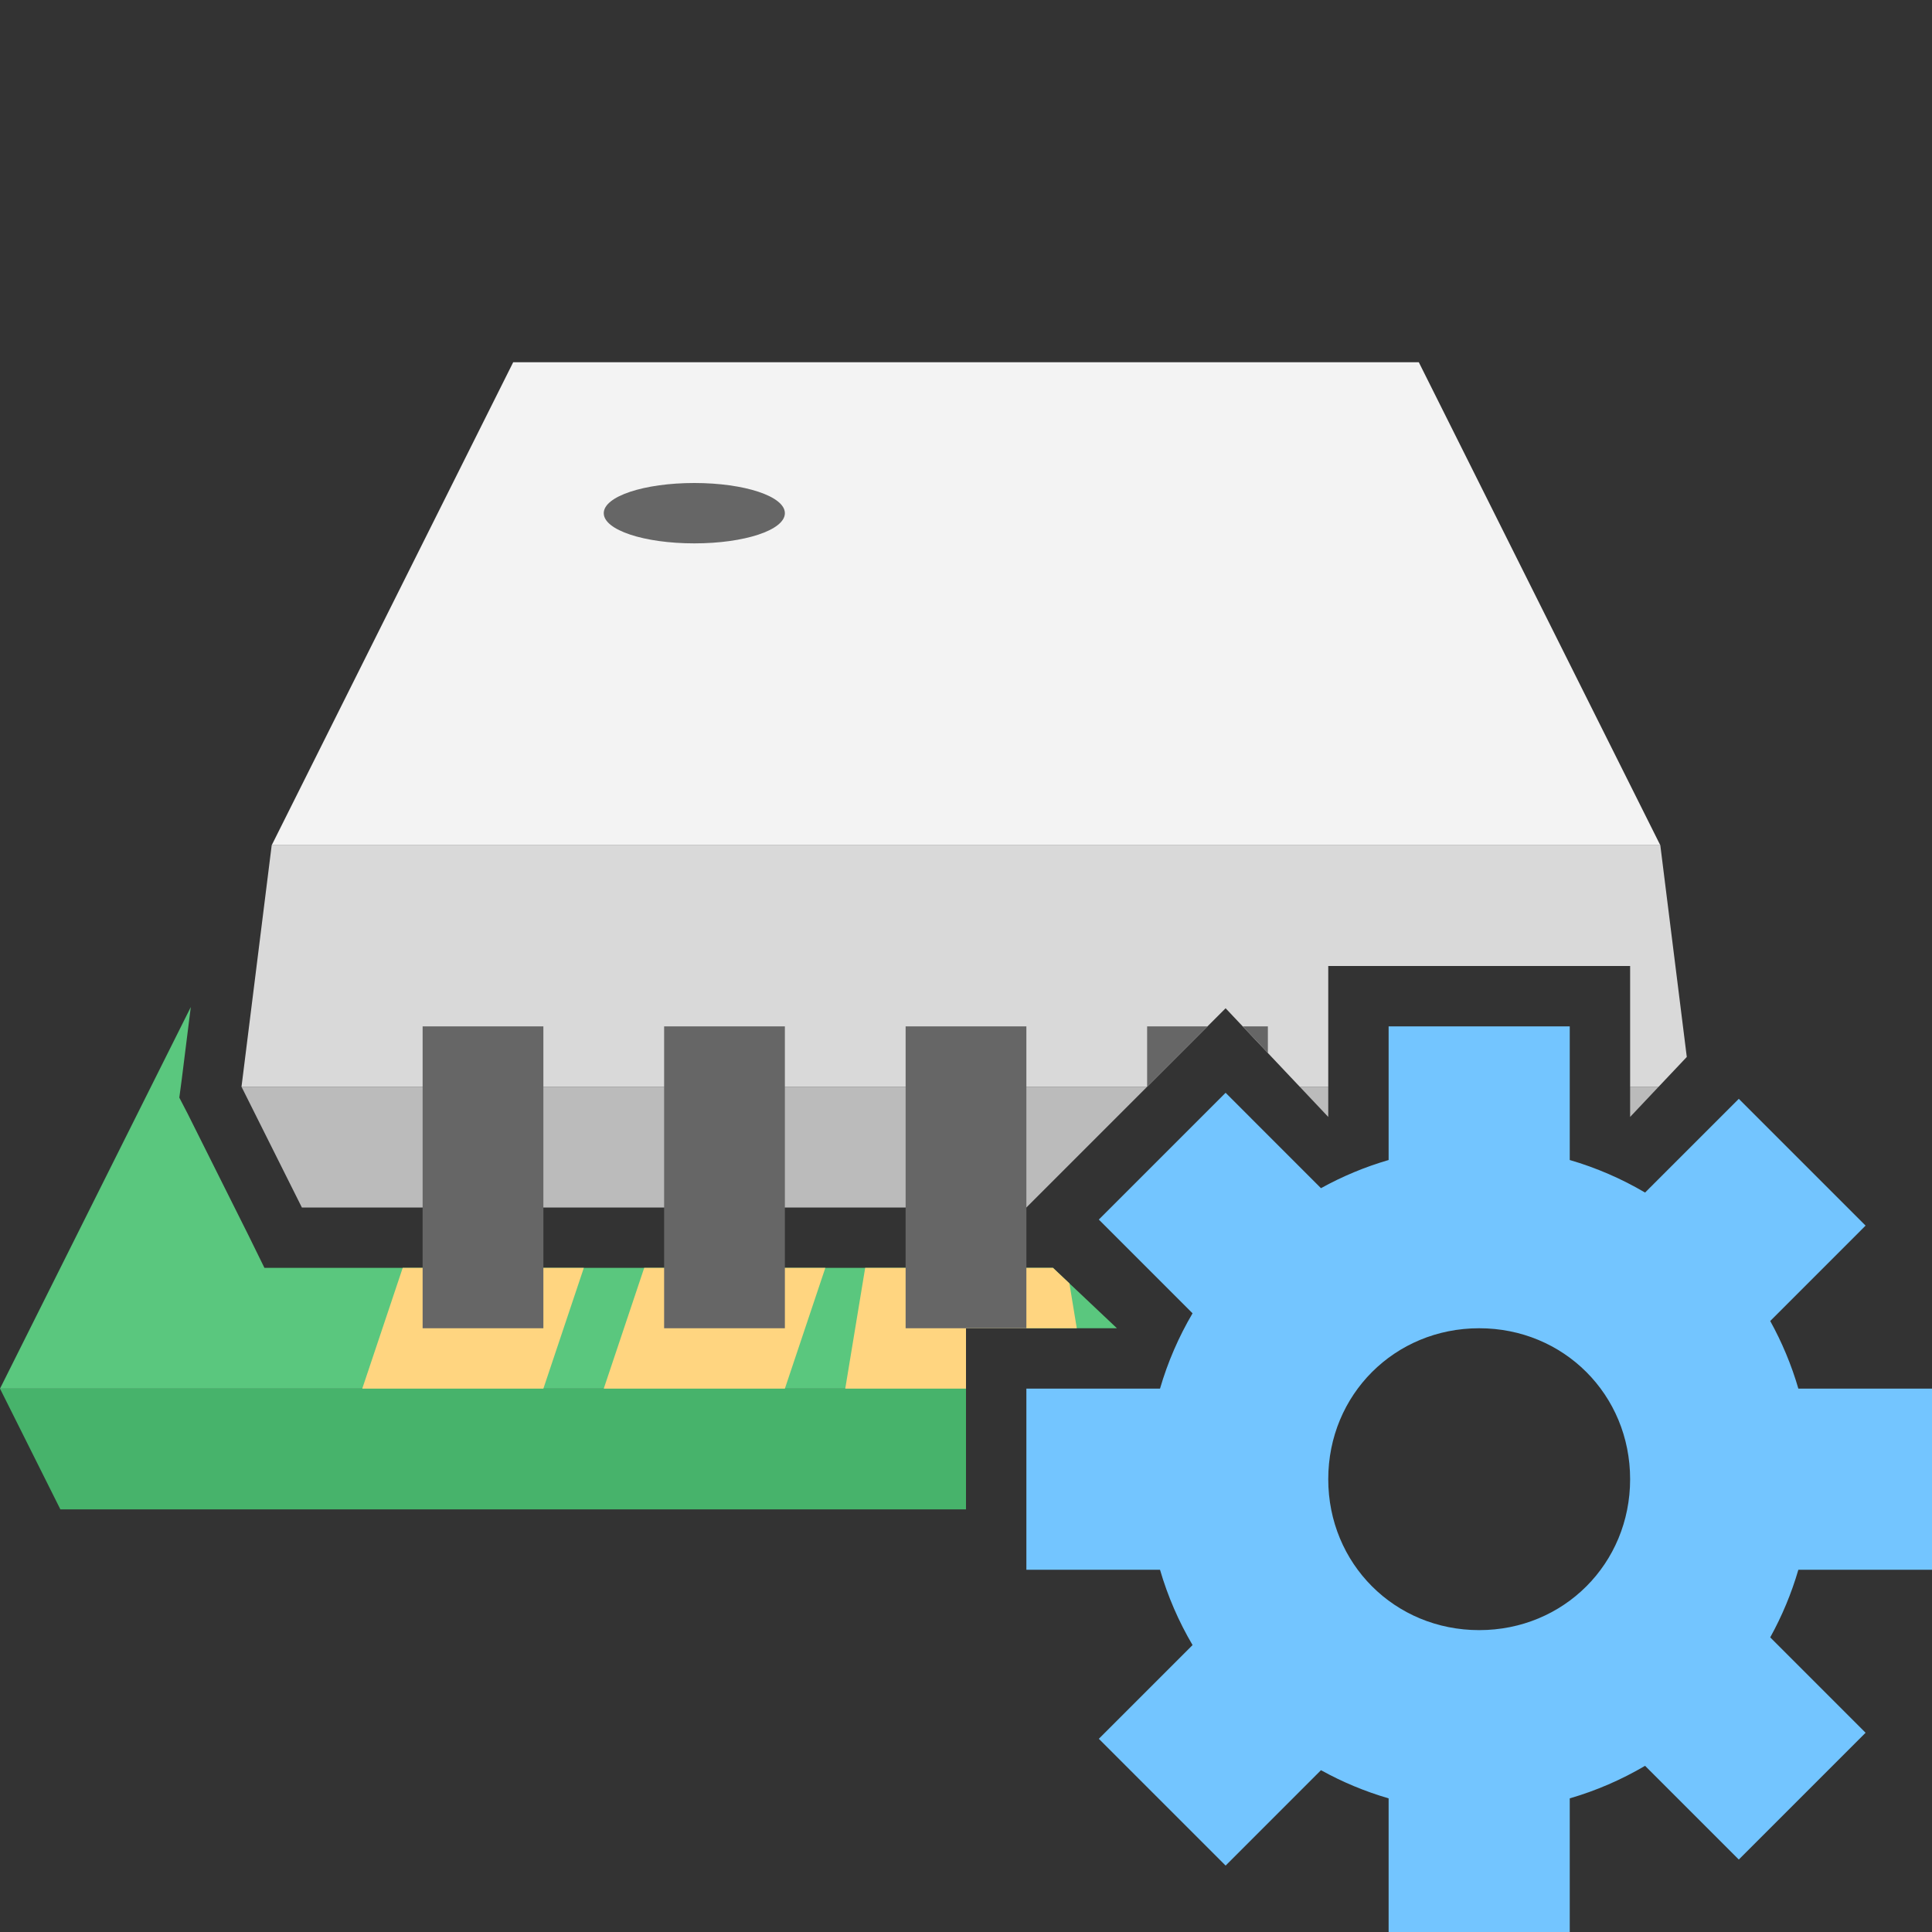 <svg width="64" height="64" viewBox="0 0 64 64" fill="none" xmlns="http://www.w3.org/2000/svg">
<rect x="0" y="0" width="64" height="64" fill="#333333" stroke="none"/>
<path fill-rule="evenodd" clip-rule="evenodd" d="M34.882 42H8.76L8.22 40.9L6.22 36.9L5.94 36.36L6.02 35.76L6.32 33.36L0 46H32V44H37L34.882 42Z" fill="#5AC77E"/>
<path fill-rule="evenodd" clip-rule="evenodd" d="M32 46H0L2 50H32V46Z" fill="#47B36B"/>
<path d="M19.34 42L18 46H12L13.34 42H19.34Z" fill="#FFD580"/>
<path d="M27.34 42L26 46H20L21.34 42H27.34Z" fill="#FFD580"/>
<path d="M47 12H17L9 28H55L47 12Z" fill="#F3F3F3"/>
<path d="M23 18C24.66 18 26 17.56 26 17C26 16.44 24.66 16 23 16C21.34 16 20 16.44 20 17C20 17.56 21.34 18 23 18Z" fill="#666666"/>
<path fill-rule="evenodd" clip-rule="evenodd" d="M54.944 36H54V37L54.944 36ZM44 36H43.056L44 37V36ZM38 36H8L10 40H34L38 36Z" fill="#BBBBBB"/>
<path fill-rule="evenodd" clip-rule="evenodd" d="M9 28H55L55.877 35.013L54.944 36H54V32H44V36H43.056L40.6 33.4L38 36H8L9 28Z" fill="#D9D9D9"/>
<path fill-rule="evenodd" clip-rule="evenodd" d="M42 34.882V34H41.167L42 34.882ZM40 34H38V36L40 34Z" fill="#666666"/>
<path fill-rule="evenodd" clip-rule="evenodd" d="M52 34V38.427C52.88 38.683 53.717 39.047 54.495 39.505L57.6 36.4L61.8 40.6L58.641 43.76C59.03 44.465 59.345 45.215 59.573 46H64V52H59.573C59.345 52.785 59.03 53.535 58.641 54.24L61.8 57.4L57.6 61.6L54.495 58.495C53.717 58.953 52.88 59.317 52 59.573V64H46V59.573C45.215 59.345 44.464 59.03 43.759 58.64L40.6 61.8L36.4 57.6L39.505 54.495C39.047 53.717 38.683 52.88 38.427 52H34V46H38.427C38.683 45.12 39.047 44.283 39.505 43.505L36.4 40.4L40.6 36.2L43.759 39.36C44.464 38.97 45.215 38.655 46 38.427V34H52ZM49 54C46.2 54 44 51.8 44 49C44 46.2 46.2 44 49 44C51.8 44 54 46.2 54 49C54 51.8 51.8 54 49 54Z" fill="#73C5FF"/>
<path fill-rule="evenodd" clip-rule="evenodd" d="M34.882 42H28.66L28 46H32V44H35.67L35.425 42.512L34.882 42Z" fill="#FFD580"/>
<path d="M18 34H14V44H18V34Z" fill="#666666"/>
<path d="M26 34H22V44H26V34Z" fill="#666666"/>
<path d="M34 34H30V44H34V34Z" fill="#666666"/>
</svg>
